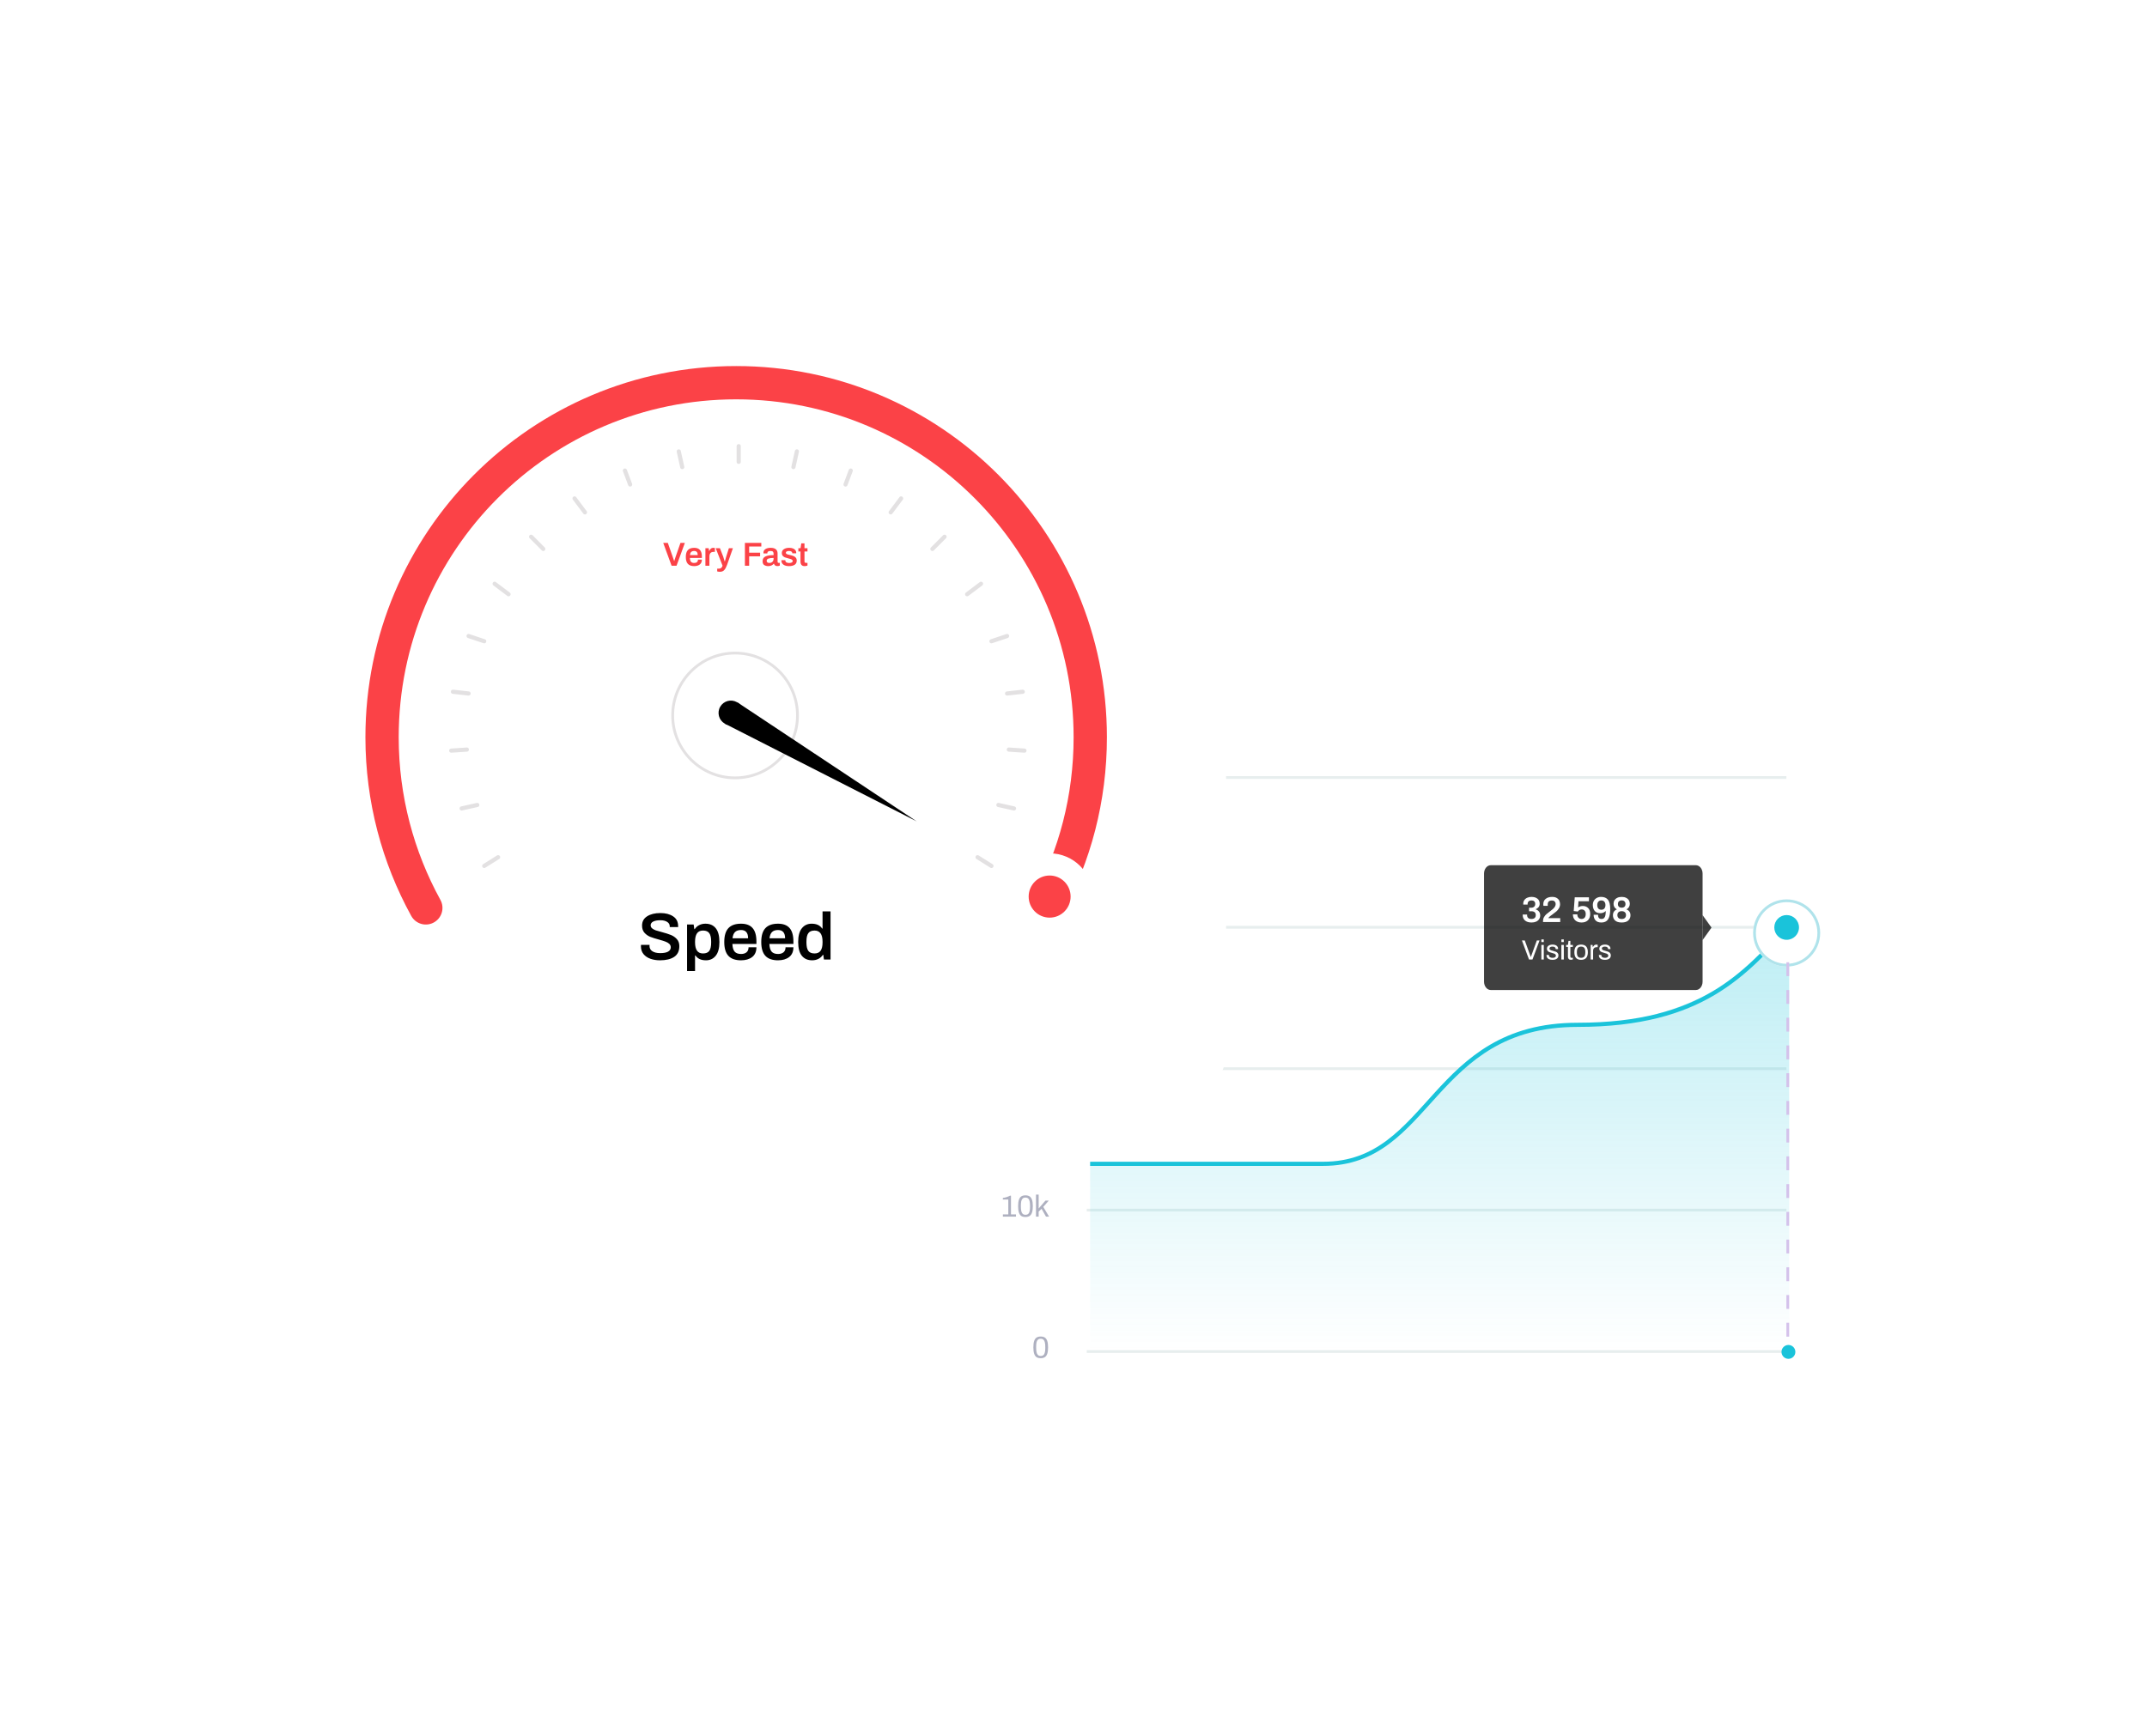 <svg width="774" height="626" viewBox="0 0 774 626" fill="none" xmlns="http://www.w3.org/2000/svg">
<g filter="url(#filter0_d_0_669)">
<g clip-path="url(#clip0_0_669)">
<rect x="332" y="185" width="350" height="325" rx="7" fill="white"/>
<path d="M375.182 465.767C374.595 465.767 374.107 465.654 373.719 465.426C373.337 465.192 373.044 464.788 372.839 464.216C372.633 463.644 372.531 462.86 372.531 461.862C372.531 460.865 372.633 460.08 372.839 459.508C373.044 458.936 373.337 458.537 373.719 458.309C374.107 458.075 374.595 457.957 375.182 457.957C375.761 457.957 376.245 458.075 376.634 458.309C377.022 458.544 377.319 458.947 377.525 459.519C377.73 460.084 377.833 460.865 377.833 461.862C377.833 462.86 377.73 463.644 377.525 464.216C377.319 464.781 377.022 465.181 376.634 465.415C376.245 465.65 375.761 465.767 375.182 465.767ZM375.182 464.964C375.614 464.964 375.952 464.851 376.194 464.623C376.436 464.396 376.601 464.066 376.689 463.633C376.784 463.201 376.832 462.647 376.832 461.972V461.862C376.832 461.166 376.784 460.594 376.689 460.146C376.601 459.699 376.436 459.358 376.194 459.123C375.952 458.881 375.614 458.76 375.182 458.76C374.749 458.76 374.412 458.874 374.17 459.101C373.928 459.329 373.759 459.659 373.664 460.091C373.576 460.524 373.532 461.078 373.532 461.752V461.862C373.532 462.559 373.576 463.131 373.664 463.578C373.759 464.026 373.928 464.37 374.17 464.612C374.412 464.847 374.749 464.964 375.182 464.964Z" fill="#AEB0C0"/>
<path d="M361.546 413.923H363.493V408.555H361.535V407.983C361.887 407.947 362.309 407.855 362.8 407.708C363.299 407.554 363.728 407.378 364.087 407.18H364.461V413.923H366.265V414.726H361.546V413.923ZM369.683 414.858C369.096 414.858 368.608 414.745 368.22 414.517C367.838 414.283 367.545 413.879 367.34 413.307C367.134 412.735 367.032 411.951 367.032 410.953C367.032 409.956 367.134 409.171 367.34 408.599C367.545 408.027 367.838 407.628 368.22 407.4C368.608 407.166 369.096 407.048 369.683 407.048C370.262 407.048 370.746 407.166 371.135 407.4C371.523 407.635 371.82 408.038 372.026 408.61C372.231 409.175 372.334 409.956 372.334 410.953C372.334 411.951 372.231 412.735 372.026 413.307C371.82 413.872 371.523 414.272 371.135 414.506C370.746 414.741 370.262 414.858 369.683 414.858ZM369.683 414.055C370.115 414.055 370.453 413.942 370.695 413.714C370.937 413.487 371.102 413.157 371.19 412.724C371.285 412.292 371.333 411.738 371.333 411.063V410.953C371.333 410.257 371.285 409.685 371.19 409.237C371.102 408.79 370.937 408.449 370.695 408.214C370.453 407.972 370.115 407.851 369.683 407.851C369.25 407.851 368.913 407.965 368.671 408.192C368.429 408.42 368.26 408.75 368.165 409.182C368.077 409.615 368.033 410.169 368.033 410.843V410.953C368.033 411.65 368.077 412.222 368.165 412.669C368.26 413.117 368.429 413.461 368.671 413.703C368.913 413.938 369.25 414.055 369.683 414.055ZM373.474 406.773H374.442V411.778L376.895 408.94H378.094L376.103 411.217L378.204 414.726H377.082L375.498 411.91L374.442 412.911V414.726H373.474V406.773Z" fill="#AEB0C0"/>
<path d="M360.94 363.498C360.94 363.102 361.043 362.739 361.248 362.409C361.453 362.072 361.699 361.779 361.985 361.529C362.278 361.273 362.667 360.968 363.151 360.616C363.54 360.33 363.855 360.088 364.097 359.89C364.339 359.685 364.541 359.476 364.702 359.263C364.951 358.933 365.076 358.596 365.076 358.251C365.076 357.907 364.966 357.61 364.746 357.36C364.533 357.104 364.159 356.975 363.624 356.975C363.074 356.975 362.671 357.111 362.414 357.382C362.157 357.646 362.029 357.991 362.029 358.416V358.867H361.061C361.039 358.743 361.028 358.596 361.028 358.427C361.028 357.665 361.277 357.093 361.776 356.711C362.275 356.33 362.909 356.139 363.679 356.139C364.398 356.139 364.977 356.323 365.417 356.689C365.857 357.049 366.077 357.599 366.077 358.339C366.077 358.735 365.967 359.106 365.747 359.45C365.527 359.795 365.259 360.107 364.944 360.385C364.636 360.657 364.233 360.972 363.734 361.331C363.367 361.595 363.078 361.815 362.865 361.991C362.66 362.16 362.48 362.332 362.326 362.508C362.223 362.618 362.139 362.747 362.073 362.893H366.121V363.817H360.94V363.498ZM369.681 363.949C369.095 363.949 368.607 363.836 368.218 363.608C367.837 363.374 367.544 362.97 367.338 362.398C367.133 361.826 367.03 361.042 367.03 360.044C367.03 359.047 367.133 358.262 367.338 357.69C367.544 357.118 367.837 356.719 368.218 356.491C368.607 356.257 369.095 356.139 369.681 356.139C370.261 356.139 370.745 356.257 371.133 356.491C371.522 356.726 371.819 357.129 372.024 357.701C372.23 358.266 372.332 359.047 372.332 360.044C372.332 361.042 372.23 361.826 372.024 362.398C371.819 362.963 371.522 363.363 371.133 363.597C370.745 363.832 370.261 363.949 369.681 363.949ZM369.681 363.146C370.114 363.146 370.451 363.033 370.693 362.805C370.935 362.578 371.1 362.248 371.188 361.815C371.284 361.383 371.331 360.829 371.331 360.154V360.044C371.331 359.348 371.284 358.776 371.188 358.328C371.1 357.881 370.935 357.54 370.693 357.305C370.451 357.063 370.114 356.942 369.681 356.942C369.249 356.942 368.911 357.056 368.669 357.283C368.427 357.511 368.259 357.841 368.163 358.273C368.075 358.706 368.031 359.26 368.031 359.934V360.044C368.031 360.741 368.075 361.313 368.163 361.76C368.259 362.208 368.427 362.552 368.669 362.794C368.911 363.029 369.249 363.146 369.681 363.146ZM373.473 355.864H374.441V360.869L376.894 358.031H378.093L376.102 360.308L378.203 363.817H377.081L375.497 361.001L374.441 362.002V363.817H373.473V355.864Z" fill="#AEB0C0"/>
<path d="M363.603 313.04C362.738 313.04 362.071 312.839 361.601 312.435C361.132 312.025 360.897 311.471 360.897 310.774V310.686H361.876V310.807C361.876 311.269 362.019 311.625 362.305 311.874C362.591 312.116 362.995 312.237 363.515 312.237C364.051 312.237 364.469 312.12 364.769 311.885C365.077 311.651 365.231 311.295 365.231 310.818C365.231 310.327 365.066 309.982 364.736 309.784C364.414 309.579 363.992 309.476 363.471 309.476H362.679V308.673H363.504C363.944 308.673 364.315 308.56 364.615 308.332C364.916 308.105 365.066 307.779 365.066 307.353C365.066 306.913 364.923 306.583 364.637 306.363C364.359 306.143 364.003 306.033 363.57 306.033C363.108 306.033 362.738 306.151 362.459 306.385C362.181 306.613 362.041 306.95 362.041 307.397V307.496H361.062V307.298C361.062 306.888 361.169 306.528 361.381 306.22C361.594 305.905 361.887 305.663 362.261 305.494C362.643 305.318 363.075 305.23 363.559 305.23C364.322 305.23 364.931 305.41 365.385 305.769C365.84 306.129 366.067 306.638 366.067 307.298C366.067 307.716 365.957 308.061 365.737 308.332C365.517 308.596 365.209 308.816 364.813 308.992V309.036C365.246 309.161 365.591 309.381 365.847 309.696C366.104 310.012 366.232 310.408 366.232 310.884C366.232 311.324 366.119 311.709 365.891 312.039C365.671 312.362 365.363 312.611 364.967 312.787C364.571 312.956 364.117 313.04 363.603 313.04ZM369.683 313.04C369.096 313.04 368.608 312.927 368.22 312.699C367.838 312.465 367.545 312.061 367.34 311.489C367.134 310.917 367.032 310.133 367.032 309.135C367.032 308.138 367.134 307.353 367.34 306.781C367.545 306.209 367.838 305.81 368.22 305.582C368.608 305.348 369.096 305.23 369.683 305.23C370.262 305.23 370.746 305.348 371.135 305.582C371.523 305.817 371.82 306.22 372.026 306.792C372.231 307.357 372.334 308.138 372.334 309.135C372.334 310.133 372.231 310.917 372.026 311.489C371.82 312.054 371.523 312.454 371.135 312.688C370.746 312.923 370.262 313.04 369.683 313.04ZM369.683 312.237C370.115 312.237 370.453 312.124 370.695 311.896C370.937 311.669 371.102 311.339 371.19 310.906C371.285 310.474 371.333 309.92 371.333 309.245V309.135C371.333 308.439 371.285 307.867 371.19 307.419C371.102 306.972 370.937 306.631 370.695 306.396C370.453 306.154 370.115 306.033 369.683 306.033C369.25 306.033 368.913 306.147 368.671 306.374C368.429 306.602 368.26 306.932 368.165 307.364C368.077 307.797 368.033 308.351 368.033 309.025V309.135C368.033 309.832 368.077 310.404 368.165 310.851C368.26 311.299 368.429 311.643 368.671 311.885C368.913 312.12 369.25 312.237 369.683 312.237ZM373.474 304.955H374.442V309.96L376.895 307.122H378.094L376.103 309.399L378.204 312.908H377.082L375.498 310.092L374.442 311.093V312.908H373.474V304.955Z" fill="#AEB0C0"/>
<path d="M364.296 261.049H360.787V260.235C361.264 259.421 361.671 258.607 362.008 257.793C362.346 256.979 362.613 256.125 362.811 255.23H363.856C363.717 255.854 363.512 256.514 363.24 257.21C362.969 257.9 362.69 258.523 362.404 259.08C362.126 259.638 361.902 260.026 361.733 260.246H364.296V257.771C364.45 257.375 364.601 256.902 364.747 256.352H365.264V260.246H366.265V261.049H365.264V262.908H364.296V261.049ZM369.683 263.04C369.096 263.04 368.608 262.927 368.22 262.699C367.838 262.465 367.545 262.061 367.34 261.489C367.134 260.917 367.032 260.133 367.032 259.135C367.032 258.138 367.134 257.353 367.34 256.781C367.545 256.209 367.838 255.81 368.22 255.582C368.608 255.348 369.096 255.23 369.683 255.23C370.262 255.23 370.746 255.348 371.135 255.582C371.523 255.817 371.82 256.22 372.026 256.792C372.231 257.357 372.334 258.138 372.334 259.135C372.334 260.133 372.231 260.917 372.026 261.489C371.82 262.054 371.523 262.454 371.135 262.688C370.746 262.923 370.262 263.04 369.683 263.04ZM369.683 262.237C370.115 262.237 370.453 262.124 370.695 261.896C370.937 261.669 371.102 261.339 371.19 260.906C371.285 260.474 371.333 259.92 371.333 259.245V259.135C371.333 258.439 371.285 257.867 371.19 257.419C371.102 256.972 370.937 256.631 370.695 256.396C370.453 256.154 370.115 256.033 369.683 256.033C369.25 256.033 368.913 256.147 368.671 256.374C368.429 256.602 368.26 256.932 368.165 257.364C368.077 257.797 368.033 258.351 368.033 259.025V259.135C368.033 259.832 368.077 260.404 368.165 260.851C368.26 261.299 368.429 261.643 368.671 261.885C368.913 262.12 369.25 262.237 369.683 262.237ZM373.474 254.955H374.442V259.96L376.895 257.122H378.094L376.103 259.399L378.204 262.908H377.082L375.498 260.092L374.442 261.093V262.908H373.474V254.955Z" fill="#AEB0C0"/>
<path d="M391.773 463.375H644" stroke="#E7EEEE"/>
<path d="M391.773 412.375H644" stroke="#E7EEEE"/>
<path d="M391.773 361.375H644" stroke="#E7EEEE"/>
<path d="M391.773 310.375H644" stroke="#E7EEEE"/>
<path d="M391.773 256.375H644" stroke="#E7EEEE"/>
<path d="M477 395.373H393V463H477H561H645V310C645 310 621.682 345.431 568.726 345.431C515.769 345.431 516.12 395.373 477 395.373Z" fill="url(#paint0_linear_0_669)"/>
<path d="M393 395.68C393 395.68 437.88 395.68 477 395.68C516.12 395.68 515.769 345.558 568.726 345.558C614 345.558 629 326.83 645 310" stroke="#1AC3DA" stroke-width="1.5"/>
<g filter="url(#filter1_d_0_669)">
<ellipse cx="644.09" cy="310.437" rx="12.089" ry="12.113" fill="white"/>
<path d="M655.679 310.437C655.679 316.851 650.489 322.049 644.09 322.049C637.69 322.049 632.5 316.851 632.5 310.437C632.5 304.023 637.69 298.824 644.09 298.824C650.489 298.824 655.679 304.023 655.679 310.437Z" stroke="#B0E3EB"/>
</g>
<ellipse cx="644.091" cy="310.437" rx="4.454" ry="4.463" fill="#1AC3DA"/>
<line x1="644.5" y1="323" x2="644.5" y2="464" stroke="#D4C2EB" stroke-dasharray="5 5"/>
<circle cx="644.734" cy="463.5" r="2.5" fill="#1AC3DA"/>
<path d="M617 310.5L613.784 315V306L617 310.5Z" fill="black" fill-opacity="0.75"/>
<path d="M537.412 333C536.08 333 535 331.656 535 330L535 291C535 289.343 536.08 288 537.412 288H611.373C612.705 288 613.784 289.343 613.784 291V330C613.784 331.656 612.705 333 611.373 333L537.412 333Z" fill="black" fill-opacity="0.75"/>
<path d="M552.14 308.656C551.117 308.656 550.329 308.417 549.774 307.941C549.219 307.455 548.942 306.801 548.942 305.978V305.783H550.528V306.017C550.528 306.459 550.662 306.797 550.931 307.031C551.2 307.265 551.585 307.382 552.088 307.382C552.573 307.382 552.955 307.269 553.232 307.044C553.509 306.81 553.648 306.459 553.648 305.991C553.648 305.063 553.093 304.6 551.984 304.6H551.23V303.326H552.023C552.439 303.326 552.781 303.209 553.05 302.975C553.319 302.741 553.453 302.407 553.453 301.974C553.453 301.549 553.332 301.233 553.089 301.025C552.846 300.808 552.521 300.7 552.114 300.7C551.681 300.7 551.338 300.808 551.087 301.025C550.836 301.241 550.71 301.562 550.71 301.987V302.195H549.137V301.87C549.137 301.384 549.263 300.96 549.514 300.596C549.765 300.223 550.112 299.937 550.554 299.738C551.005 299.53 551.516 299.426 552.088 299.426C552.989 299.426 553.709 299.638 554.246 300.063C554.792 300.487 555.065 301.09 555.065 301.87C555.065 302.364 554.939 302.771 554.688 303.092C554.437 303.404 554.086 303.664 553.635 303.872V303.924C554.12 304.071 554.51 304.331 554.805 304.704C555.1 305.076 555.247 305.544 555.247 306.108C555.247 306.628 555.113 307.083 554.844 307.473C554.584 307.854 554.22 308.149 553.752 308.357C553.284 308.556 552.747 308.656 552.14 308.656ZM556.27 308.058C556.27 307.572 556.382 307.135 556.608 306.745C556.833 306.346 557.106 305.999 557.427 305.705C557.756 305.41 558.185 305.068 558.714 304.678C559.164 304.34 559.52 304.058 559.78 303.833C560.048 303.599 560.274 303.352 560.456 303.092C560.698 302.745 560.82 302.359 560.82 301.935C560.82 301.605 560.707 301.324 560.482 301.09C560.265 300.847 559.923 300.726 559.455 300.726C558.952 300.726 558.575 300.847 558.324 301.09C558.081 301.324 557.96 301.666 557.96 302.117V302.65H556.413C556.378 302.502 556.361 302.329 556.361 302.13C556.361 301.228 556.66 300.552 557.258 300.102C557.856 299.651 558.614 299.426 559.533 299.426C560.243 299.426 560.811 299.56 561.236 299.829C561.669 300.097 561.972 300.431 562.146 300.83C562.319 301.22 562.406 301.623 562.406 302.039C562.406 302.585 562.271 303.083 562.003 303.534C561.743 303.976 561.431 304.353 561.067 304.665C560.703 304.977 560.235 305.341 559.663 305.757C559.437 305.913 559.216 306.073 559 306.238C558.783 306.402 558.61 306.55 558.48 306.68C558.332 306.827 558.228 306.961 558.168 307.083H562.458V308.5H556.27V308.058ZM570.166 308.656C569.213 308.656 568.45 308.396 567.878 307.876C567.315 307.347 567.033 306.632 567.033 305.731H568.632C568.632 306.233 568.771 306.636 569.048 306.94C569.326 307.234 569.698 307.382 570.166 307.382C570.626 307.382 570.99 307.23 571.258 306.927C571.527 306.623 571.661 306.177 571.661 305.588C571.661 305.059 571.527 304.656 571.258 304.379C570.998 304.093 570.647 303.95 570.205 303.95C569.902 303.95 569.629 304.019 569.386 304.158C569.152 304.296 568.957 304.483 568.801 304.717L567.332 304.522L567.696 299.582H572.818V300.999H569.048L568.905 303.235C569.382 302.879 569.954 302.702 570.621 302.702C571.401 302.702 572.038 302.949 572.532 303.443C573.026 303.928 573.273 304.643 573.273 305.588C573.273 306.558 572.996 307.312 572.441 307.85C571.887 308.387 571.128 308.656 570.166 308.656ZM577.273 308.656C576.346 308.656 575.652 308.4 575.193 307.889C574.734 307.377 574.504 306.706 574.504 305.874H576.09C576.09 306.879 576.506 307.382 577.338 307.382C577.754 307.382 578.07 307.269 578.287 307.044C578.512 306.818 578.664 306.502 578.742 306.095C578.829 305.687 578.876 305.154 578.885 304.496C578.755 304.66 578.512 304.838 578.157 305.029C577.81 305.211 577.407 305.302 576.948 305.302C576.047 305.302 575.366 305.033 574.907 304.496C574.448 303.958 574.218 303.248 574.218 302.364C574.218 301.774 574.344 301.259 574.595 300.817C574.855 300.366 575.21 300.024 575.661 299.79C576.12 299.547 576.636 299.426 577.208 299.426C578.291 299.426 579.106 299.759 579.652 300.427C580.207 301.085 580.484 302.203 580.484 303.781C580.484 304.985 580.358 305.947 580.107 306.667C579.864 307.377 579.509 307.889 579.041 308.201C578.573 308.504 577.984 308.656 577.273 308.656ZM577.286 304.054C577.771 304.054 578.14 303.902 578.391 303.599C578.642 303.287 578.768 302.875 578.768 302.364C578.768 301.87 578.642 301.471 578.391 301.168C578.14 300.856 577.771 300.7 577.286 300.7C576.809 300.7 576.445 300.856 576.194 301.168C575.943 301.48 575.817 301.883 575.817 302.377C575.817 302.888 575.938 303.295 576.181 303.599C576.432 303.902 576.801 304.054 577.286 304.054ZM584.627 308.656C583.561 308.656 582.768 308.417 582.248 307.941C581.728 307.455 581.468 306.827 581.468 306.056C581.468 305.016 581.944 304.305 582.898 303.924C582.499 303.716 582.196 303.438 581.988 303.092C581.788 302.736 581.689 302.342 581.689 301.909C581.689 301.441 581.801 301.02 582.027 300.648C582.252 300.275 582.581 299.98 583.015 299.764C583.457 299.538 583.994 299.426 584.627 299.426C585.251 299.426 585.784 299.538 586.226 299.764C586.668 299.98 586.997 300.275 587.214 300.648C587.439 301.02 587.552 301.441 587.552 301.909C587.552 302.342 587.448 302.736 587.24 303.092C587.04 303.438 586.741 303.716 586.343 303.924C587.305 304.305 587.786 305.016 587.786 306.056C587.786 306.827 587.521 307.455 586.993 307.941C586.473 308.417 585.684 308.656 584.627 308.656ZM584.627 303.313C585.051 303.313 585.385 303.2 585.628 302.975C585.87 302.749 585.992 302.429 585.992 302.013C585.992 301.597 585.87 301.272 585.628 301.038C585.385 300.804 585.051 300.687 584.627 300.687C584.193 300.687 583.855 300.804 583.613 301.038C583.379 301.263 583.262 301.588 583.262 302.013C583.262 302.429 583.379 302.749 583.613 302.975C583.855 303.2 584.193 303.313 584.627 303.313ZM584.627 307.395C585.121 307.395 585.502 307.269 585.771 307.018C586.039 306.766 586.174 306.42 586.174 305.978C586.174 305.536 586.039 305.193 585.771 304.951C585.502 304.699 585.121 304.574 584.627 304.574C584.124 304.574 583.738 304.699 583.47 304.951C583.201 305.193 583.067 305.536 583.067 305.978C583.067 306.428 583.201 306.779 583.47 307.031C583.738 307.273 584.124 307.395 584.627 307.395Z" fill="white"/>
<path d="M548.66 315.14H549.69L551.5 320.13L551.84 321.05H551.89L552.21 320.17L554.03 315.14H555.01L552.46 322H551.21L548.66 315.14ZM555.664 314.77H556.534V315.72H555.664V314.77ZM555.664 316.74H556.544V322H555.664V316.74ZM559.681 322.12C559.194 322.12 558.788 322.05 558.461 321.91C558.141 321.763 557.904 321.573 557.751 321.34C557.598 321.106 557.521 320.853 557.521 320.58C557.521 320.5 557.521 320.446 557.521 320.42C557.528 320.386 557.531 320.366 557.531 320.36H558.401V320.46C558.401 320.773 558.524 321.01 558.771 321.17C559.018 321.323 559.338 321.4 559.731 321.4C560.071 321.4 560.351 321.333 560.571 321.2C560.798 321.06 560.911 320.866 560.911 320.62C560.911 320.426 560.848 320.27 560.721 320.15C560.594 320.023 560.438 319.926 560.251 319.86C560.064 319.786 559.811 319.71 559.491 319.63C559.104 319.53 558.788 319.43 558.541 319.33C558.301 319.23 558.094 319.083 557.921 318.89C557.754 318.69 557.671 318.433 557.671 318.12C557.671 317.66 557.858 317.296 558.231 317.03C558.611 316.756 559.121 316.62 559.761 316.62C560.161 316.62 560.508 316.686 560.801 316.82C561.094 316.946 561.314 317.12 561.461 317.34C561.614 317.553 561.691 317.793 561.691 318.06L561.681 318.25H560.821V318.16C560.821 317.926 560.728 317.733 560.541 317.58C560.361 317.426 560.068 317.35 559.661 317.35C559.261 317.35 558.981 317.423 558.821 317.57C558.661 317.71 558.581 317.873 558.581 318.06C558.581 318.213 558.638 318.34 558.751 318.44C558.864 318.54 559.004 318.62 559.171 318.68C559.338 318.74 559.571 318.806 559.871 318.88C560.284 318.986 560.621 319.093 560.881 319.2C561.141 319.3 561.361 319.456 561.541 319.67C561.728 319.876 561.821 320.153 561.821 320.5C561.821 321.04 561.624 321.446 561.231 321.72C560.844 321.986 560.328 322.12 559.681 322.12ZM562.881 314.77H563.751V315.72H562.881V314.77ZM562.881 316.74H563.761V322H562.881V316.74ZM566.288 322.11C565.928 322.11 565.664 322.003 565.498 321.79C565.331 321.576 565.248 321.313 565.248 321V317.47H564.608V316.74H565.258L565.448 315.28H566.128V316.74H567.018V317.47H566.128V320.92C566.128 321.233 566.274 321.39 566.568 321.39H567.018V321.97C566.931 322.01 566.818 322.043 566.678 322.07C566.538 322.096 566.408 322.11 566.288 322.11ZM569.991 322.12C569.184 322.12 568.578 321.896 568.171 321.45C567.764 320.996 567.561 320.303 567.561 319.37C567.561 318.436 567.764 317.746 568.171 317.3C568.578 316.846 569.184 316.62 569.991 316.62C570.798 316.62 571.404 316.846 571.811 317.3C572.218 317.746 572.421 318.436 572.421 319.37C572.421 320.303 572.218 320.996 571.811 321.45C571.404 321.896 570.798 322.12 569.991 322.12ZM569.991 321.39C570.524 321.39 570.911 321.236 571.151 320.93C571.391 320.616 571.511 320.11 571.511 319.41V319.33C571.511 318.63 571.391 318.126 571.151 317.82C570.911 317.506 570.524 317.35 569.991 317.35C569.458 317.35 569.071 317.506 568.831 317.82C568.591 318.126 568.471 318.63 568.471 319.33V319.41C568.471 320.11 568.591 320.616 568.831 320.93C569.071 321.236 569.458 321.39 569.991 321.39ZM573.438 316.74H574.108L574.208 317.53H574.268C574.368 317.27 574.518 317.053 574.718 316.88C574.918 316.706 575.181 316.62 575.508 316.62C575.688 316.62 575.844 316.646 575.978 316.7V317.55H575.608C575.234 317.55 574.924 317.66 574.678 317.88C574.438 318.093 574.318 318.43 574.318 318.89V322H573.438V316.74ZM578.568 322.12C578.081 322.12 577.674 322.05 577.348 321.91C577.028 321.763 576.791 321.573 576.638 321.34C576.484 321.106 576.408 320.853 576.408 320.58C576.408 320.5 576.408 320.446 576.408 320.42C576.414 320.386 576.418 320.366 576.418 320.36H577.288V320.46C577.288 320.773 577.411 321.01 577.658 321.17C577.904 321.323 578.224 321.4 578.618 321.4C578.958 321.4 579.238 321.333 579.458 321.2C579.684 321.06 579.798 320.866 579.798 320.62C579.798 320.426 579.734 320.27 579.608 320.15C579.481 320.023 579.324 319.926 579.138 319.86C578.951 319.786 578.698 319.71 578.378 319.63C577.991 319.53 577.674 319.43 577.428 319.33C577.188 319.23 576.981 319.083 576.808 318.89C576.641 318.69 576.558 318.433 576.558 318.12C576.558 317.66 576.744 317.296 577.118 317.03C577.498 316.756 578.008 316.62 578.648 316.62C579.048 316.62 579.394 316.686 579.688 316.82C579.981 316.946 580.201 317.12 580.348 317.34C580.501 317.553 580.578 317.793 580.578 318.06L580.568 318.25H579.708V318.16C579.708 317.926 579.614 317.733 579.428 317.58C579.248 317.426 578.954 317.35 578.548 317.35C578.148 317.35 577.868 317.423 577.708 317.57C577.548 317.71 577.468 317.873 577.468 318.06C577.468 318.213 577.524 318.34 577.638 318.44C577.751 318.54 577.891 318.62 578.058 318.68C578.224 318.74 578.458 318.806 578.758 318.88C579.171 318.986 579.508 319.093 579.768 319.2C580.028 319.3 580.248 319.456 580.428 319.67C580.614 319.876 580.708 320.153 580.708 320.5C580.708 321.04 580.511 321.446 580.118 321.72C579.731 321.986 579.214 322.12 578.568 322.12Z" fill="white"/>
</g>
</g>
<g filter="url(#filter2_d_0_669)">
<path d="M92.004 84C92.004 75.164 99.167 68 108.004 68H426.004C434.84 68 442.004 75.164 442.004 84V355.662C442.004 362.932 437.175 369.268 430.139 371.096C393.381 380.645 282.969 409 268 409C253.017 409 141.037 380.593 103.918 371.07C96.858 369.259 92.004 362.911 92.004 355.622V84Z" fill="white"/>
</g>
<g filter="url(#filter3_d_0_669)">
<circle cx="265" cy="234.002" r="22.5" stroke="#E3E1E2"/>
<path d="M237.944 322.29C236.68 322.29 235.528 322.106 234.488 321.738C233.448 321.37 232.616 320.81 231.992 320.058C231.368 319.29 231.056 318.346 231.056 317.226L231.08 316.722H234.176C234.16 316.818 234.152 316.962 234.152 317.154C234.152 317.954 234.496 318.578 235.184 319.026C235.872 319.474 236.816 319.698 238.016 319.698C239.296 319.698 240.248 319.514 240.872 319.146C241.496 318.778 241.808 318.266 241.808 317.61C241.808 317.098 241.624 316.674 241.256 316.338C240.888 316.002 240.432 315.738 239.888 315.546C239.344 315.338 238.576 315.098 237.584 314.826C236.272 314.474 235.208 314.138 234.392 313.818C233.592 313.482 232.904 312.994 232.328 312.354C231.752 311.698 231.464 310.842 231.464 309.786C231.464 308.314 232.072 307.194 233.288 306.426C234.504 305.642 236.096 305.25 238.064 305.25C239.952 305.25 241.488 305.65 242.672 306.45C243.872 307.234 244.472 308.426 244.472 310.026V310.314H241.448V310.05C241.448 309.362 241.136 308.826 240.512 308.442C239.904 308.042 239.08 307.842 238.04 307.842C236.952 307.842 236.096 308.002 235.472 308.322C234.864 308.642 234.56 309.09 234.56 309.666C234.56 310.098 234.736 310.466 235.088 310.77C235.44 311.058 235.88 311.298 236.408 311.49C236.952 311.666 237.68 311.874 238.592 312.114C239.92 312.466 241 312.81 241.832 313.146C242.68 313.482 243.4 313.978 243.992 314.634C244.6 315.29 244.904 316.138 244.904 317.178C244.904 318.938 244.28 320.234 243.032 321.066C241.784 321.882 240.088 322.29 237.944 322.29ZM247.688 309.378H250.064L250.304 311.058H250.448C250.864 310.418 251.408 309.93 252.08 309.594C252.752 309.258 253.496 309.09 254.312 309.09C255.912 309.09 257.152 309.634 258.032 310.722C258.912 311.81 259.352 313.474 259.352 315.714C259.352 317.89 258.912 319.53 258.032 320.634C257.152 321.738 255.976 322.29 254.504 322.29C252.744 322.29 251.48 321.706 250.712 320.538H250.568V326.154H247.688V309.378ZM253.448 319.818C254.504 319.818 255.256 319.506 255.704 318.882C256.152 318.242 256.376 317.234 256.376 315.858V315.546C256.376 314.154 256.152 313.146 255.704 312.522C255.256 311.882 254.504 311.562 253.448 311.562C252.456 311.562 251.728 311.898 251.264 312.57C250.8 313.242 250.568 314.234 250.568 315.546V315.834C250.568 317.146 250.8 318.138 251.264 318.81C251.728 319.482 252.456 319.818 253.448 319.818ZM267.147 322.29C265.099 322.29 263.579 321.754 262.587 320.682C261.595 319.61 261.099 317.946 261.099 315.69C261.099 313.434 261.595 311.77 262.587 310.698C263.595 309.626 265.115 309.09 267.147 309.09C269.003 309.09 270.387 309.61 271.299 310.65C272.227 311.69 272.691 313.314 272.691 315.522V316.386H264.027C264.075 317.634 264.339 318.554 264.819 319.146C265.315 319.722 266.099 320.01 267.171 320.01C267.971 320.01 268.619 319.81 269.115 319.41C269.611 318.994 269.859 318.386 269.859 317.586H272.691C272.691 319.138 272.179 320.314 271.155 321.114C270.131 321.898 268.795 322.29 267.147 322.29ZM269.691 314.346C269.691 312.362 268.843 311.37 267.147 311.37C266.187 311.37 265.459 311.618 264.963 312.114C264.483 312.594 264.187 313.338 264.075 314.346H269.691ZM280.483 322.29C278.435 322.29 276.915 321.754 275.923 320.682C274.931 319.61 274.435 317.946 274.435 315.69C274.435 313.434 274.931 311.77 275.923 310.698C276.931 309.626 278.451 309.09 280.483 309.09C282.339 309.09 283.723 309.61 284.635 310.65C285.563 311.69 286.027 313.314 286.027 315.522V316.386H277.363C277.411 317.634 277.675 318.554 278.155 319.146C278.651 319.722 279.435 320.01 280.507 320.01C281.307 320.01 281.955 319.81 282.451 319.41C282.947 318.994 283.195 318.386 283.195 317.586H286.027C286.027 319.138 285.515 320.314 284.491 321.114C283.467 321.898 282.131 322.29 280.483 322.29ZM283.027 314.346C283.027 312.362 282.179 311.37 280.483 311.37C279.523 311.37 278.795 311.618 278.299 312.114C277.819 312.594 277.523 313.338 277.411 314.346H283.027ZM292.787 322.29C291.187 322.29 289.947 321.746 289.067 320.658C288.187 319.57 287.747 317.906 287.747 315.666C287.747 313.49 288.187 311.85 289.067 310.746C289.947 309.642 291.123 309.09 292.595 309.09C294.355 309.09 295.619 309.674 296.387 310.842H296.531V304.65H299.411V322.002H297.035L296.795 320.322H296.651C296.235 320.962 295.691 321.45 295.019 321.786C294.347 322.122 293.603 322.29 292.787 322.29ZM293.651 319.818C294.643 319.818 295.371 319.49 295.835 318.834C296.299 318.162 296.531 317.17 296.531 315.858V315.57C296.531 312.898 295.571 311.562 293.651 311.562C292.595 311.562 291.843 311.882 291.395 312.522C290.947 313.146 290.723 314.154 290.723 315.546V315.858C290.723 317.234 290.947 318.242 291.395 318.882C291.843 319.506 292.595 319.818 293.651 319.818Z" fill="black"/>
<path d="M239.096 171.77H240.752L242.516 176.798C242.588 176.99 242.696 177.306 242.84 177.746C242.944 178.074 243.004 178.254 243.02 178.286H243.08C243.288 177.598 243.448 177.098 243.56 176.786L245.312 171.77H246.896L243.896 180.002H242.108L239.096 171.77ZM250.261 180.146C249.237 180.146 248.477 179.878 247.981 179.342C247.485 178.806 247.237 177.974 247.237 176.846C247.237 175.718 247.485 174.886 247.981 174.35C248.485 173.814 249.245 173.546 250.261 173.546C251.189 173.546 251.881 173.806 252.337 174.326C252.801 174.846 253.033 175.658 253.033 176.762V177.194H248.701C248.725 177.818 248.857 178.278 249.097 178.574C249.345 178.862 249.737 179.006 250.273 179.006C250.673 179.006 250.997 178.906 251.245 178.706C251.493 178.498 251.617 178.194 251.617 177.794H253.033C253.033 178.57 252.777 179.158 252.265 179.558C251.753 179.95 251.085 180.146 250.261 180.146ZM251.533 176.174C251.533 175.182 251.109 174.686 250.261 174.686C249.781 174.686 249.417 174.81 249.169 175.058C248.929 175.298 248.781 175.67 248.725 176.174H251.533ZM254.301 173.69H255.489L255.621 174.686H255.705C255.993 173.926 256.465 173.546 257.121 173.546C257.345 173.546 257.545 173.582 257.721 173.654V175.01H257.265C256.249 175.01 255.741 175.578 255.741 176.714V180.002H254.301V173.69ZM259.57 182.186C259.234 182.186 258.982 182.162 258.814 182.114C258.646 182.074 258.558 182.054 258.55 182.054V181.058H259.198C259.51 181.058 259.77 180.974 259.978 180.806C260.194 180.646 260.362 180.378 260.482 180.002L258.022 173.69H259.534L260.722 176.726C260.858 177.086 261.034 177.67 261.25 178.478H261.31C261.51 177.71 261.674 177.126 261.802 176.726L262.762 173.69H264.214L262.114 179.678C261.826 180.486 261.494 181.106 261.118 181.538C260.742 181.97 260.226 182.186 259.57 182.186ZM268.54 171.77H274.456V173.078H270.076V175.31H274.023V176.618H270.076V180.002H268.54V171.77ZM276.919 180.146C276.407 180.146 275.943 180.022 275.527 179.774C275.119 179.518 274.915 179.05 274.915 178.37C274.915 177.562 275.259 176.994 275.947 176.666C276.635 176.338 277.611 176.174 278.875 176.174V175.646C278.875 175.342 278.795 175.106 278.635 174.938C278.483 174.77 278.203 174.686 277.795 174.686C277.371 174.686 277.071 174.754 276.895 174.89C276.719 175.026 276.631 175.194 276.631 175.394V175.562H275.239C275.231 175.514 275.227 175.426 275.227 175.298C275.227 174.754 275.459 174.326 275.923 174.014C276.395 173.702 277.019 173.546 277.795 173.546C278.635 173.546 279.263 173.718 279.679 174.062C280.103 174.406 280.315 174.898 280.315 175.538V178.55C280.315 178.694 280.355 178.802 280.435 178.874C280.515 178.938 280.615 178.97 280.735 178.97H281.119V179.954C280.863 180.074 280.563 180.134 280.219 180.134C279.907 180.134 279.647 180.058 279.439 179.906C279.231 179.754 279.091 179.546 279.019 179.282H278.935C278.463 179.858 277.791 180.146 276.919 180.146ZM277.351 178.994C277.823 178.994 278.195 178.858 278.467 178.586C278.739 178.314 278.875 177.946 278.875 177.482V177.194C278.099 177.194 277.491 177.27 277.051 177.422C276.611 177.566 276.391 177.834 276.391 178.226C276.391 178.738 276.711 178.994 277.351 178.994ZM284.439 180.146C283.567 180.146 282.891 179.966 282.411 179.606C281.939 179.246 281.703 178.778 281.703 178.202C281.703 178.13 281.703 178.082 281.703 178.058C281.711 178.034 281.715 178.018 281.715 178.01H283.119V178.106C283.127 178.418 283.259 178.65 283.515 178.802C283.779 178.946 284.107 179.018 284.499 179.018C284.851 179.018 285.151 178.962 285.399 178.85C285.647 178.73 285.771 178.554 285.771 178.322C285.771 178.138 285.703 177.99 285.567 177.878C285.431 177.758 285.263 177.666 285.063 177.602C284.863 177.53 284.579 177.45 284.211 177.362C283.715 177.242 283.307 177.122 282.987 177.002C282.675 176.882 282.407 176.694 282.183 176.438C281.959 176.182 281.847 175.846 281.847 175.43C281.847 174.83 282.095 174.366 282.591 174.038C283.087 173.71 283.731 173.546 284.523 173.546C285.011 173.546 285.447 173.618 285.831 173.762C286.215 173.906 286.511 174.11 286.719 174.374C286.935 174.63 287.043 174.926 287.043 175.262L287.031 175.526H285.627V175.478C285.627 175.23 285.523 175.038 285.315 174.902C285.115 174.758 284.823 174.686 284.439 174.686C284.063 174.686 283.779 174.746 283.587 174.866C283.395 174.978 283.299 175.126 283.299 175.31C283.299 175.534 283.415 175.702 283.647 175.814C283.887 175.918 284.251 176.022 284.739 176.126C285.267 176.246 285.691 176.37 286.011 176.498C286.339 176.618 286.623 176.81 286.863 177.074C287.103 177.338 287.223 177.694 287.223 178.142C287.223 178.838 286.971 179.346 286.467 179.666C285.971 179.986 285.295 180.146 284.439 180.146ZM290.092 180.146C289.556 180.146 289.168 179.998 288.928 179.702C288.696 179.398 288.58 179.022 288.58 178.574V174.866H287.812V173.69H288.604L288.868 171.926H290.02V173.69H291.1V174.866H290.02V178.43C290.02 178.79 290.192 178.97 290.536 178.97H291.1V179.954C290.972 180.002 290.812 180.046 290.62 180.086C290.428 180.126 290.252 180.146 290.092 180.146Z" fill="#FB4247"/>
<ellipse cx="263.485" cy="233.08" rx="4.444" ry="4.444" transform="rotate(119.819 263.485 233.08)" fill="black"/>
<path d="M330.484 272.199L265.858 229.29L261.427 237.021L330.484 272.199Z" fill="black"/>
<path d="M153.509 303.39C143.479 285.127 137.734 264.125 137.734 241.844C137.734 171.257 194.905 114.002 265.388 114.002C335.87 114.002 393.041 171.257 393.041 241.844C393.041 263.942 387.479 284.671 377.631 302.751" stroke="#E3E1E2" stroke-width="8" stroke-linecap="round"/>
<path d="M153.509 303.39C143.479 285.127 137.734 264.125 137.734 241.844C137.734 171.257 194.905 114.002 265.388 114.002C335.87 114.002 393.041 171.257 393.041 241.844C393.041 263.942 387.479 284.671 377.631 302.751" stroke="url(#paint1_angular_0_669)" stroke-width="12" stroke-linecap="round"/>
<path d="M266.305 142.546V136.893" stroke="#E3E1E2" stroke-width="1.5" stroke-linecap="round"/>
<path d="M245.952 144.43L244.699 138.777" stroke="#E3E1E2" stroke-width="1.5" stroke-linecap="round"/>
<path d="M227.164 150.711L225.285 145.686" stroke="#E3E1E2" stroke-width="1.5" stroke-linecap="round"/>
<path d="M210.882 160.76L207.125 155.735" stroke="#E3E1E2" stroke-width="1.5" stroke-linecap="round"/>
<path d="M195.852 173.949L191.469 169.553" stroke="#E3E1E2" stroke-width="1.5" stroke-linecap="round"/>
<path d="M183.33 190.279L178.32 186.511" stroke="#E3E1E2" stroke-width="1.5" stroke-linecap="round"/>
<path d="M174.562 207.237L168.926 205.353" stroke="#E3E1E2" stroke-width="1.5" stroke-linecap="round"/>
<path d="M168.925 226.079L163.289 225.451" stroke="#E3E1E2" stroke-width="1.5" stroke-linecap="round"/>
<path d="M168.3 246.303L162.664 246.68" stroke="#E3E1E2" stroke-width="1.5" stroke-linecap="round"/>
<path d="M172.058 266.276L166.422 267.532" stroke="#E3E1E2" stroke-width="1.5" stroke-linecap="round"/>
<path d="M179.572 285.118L174.562 288.258" stroke="#E3E1E2" stroke-width="1.5" stroke-linecap="round"/>
<path d="M286.031 144.43L287.284 138.777" stroke="#E3E1E2" stroke-width="1.5" stroke-linecap="round"/>
<path d="M304.816 150.711L306.695 145.686" stroke="#E3E1E2" stroke-width="1.5" stroke-linecap="round"/>
<path d="M321.098 160.76L324.855 155.735" stroke="#E3E1E2" stroke-width="1.5" stroke-linecap="round"/>
<path d="M336.129 173.949L340.512 169.553" stroke="#E3E1E2" stroke-width="1.5" stroke-linecap="round"/>
<path d="M348.652 190.279L353.662 186.511" stroke="#E3E1E2" stroke-width="1.5" stroke-linecap="round"/>
<path d="M357.418 207.237L363.054 205.353" stroke="#E3E1E2" stroke-width="1.5" stroke-linecap="round"/>
<path d="M363.055 226.079L368.691 225.451" stroke="#E3E1E2" stroke-width="1.5" stroke-linecap="round"/>
<path d="M363.68 246.303L369.316 246.68" stroke="#E3E1E2" stroke-width="1.5" stroke-linecap="round"/>
<path d="M359.922 266.276L365.558 267.532" stroke="#E3E1E2" stroke-width="1.5" stroke-linecap="round"/>
<path d="M352.41 285.118L357.42 288.258" stroke="#E3E1E2" stroke-width="1.5" stroke-linecap="round"/>
<g filter="url(#filter4_d_0_669)">
<path d="M379.524 304.727C383.78 304.727 387.231 301.266 387.231 296.997C387.231 292.727 383.78 289.266 379.524 289.266C375.267 289.266 371.816 292.727 371.816 296.997C371.816 301.266 375.267 304.727 379.524 304.727Z" fill="black"/>
</g>
<path d="M378.397 310.905C384.782 310.905 389.958 305.714 389.958 299.31C389.958 292.906 384.782 287.715 378.397 287.715C372.012 287.715 366.836 292.906 366.836 299.31C366.836 305.714 372.012 310.905 378.397 310.905Z" fill="#FB4247" stroke="white" stroke-width="8"/>
</g>
<defs>
<filter id="filter0_d_0_669" x="240" y="141" width="534" height="485" filterUnits="userSpaceOnUse" color-interpolation-filters="sRGB">
<feFlood flood-opacity="0" result="BackgroundImageFix"/>
<feColorMatrix in="SourceAlpha" type="matrix" values="0 0 0 0 0 0 0 0 0 0 0 0 0 0 0 0 0 0 127 0" result="hardAlpha"/>
<feMorphology radius="8" operator="erode" in="SourceAlpha" result="effect1_dropShadow_0_669"/>
<feOffset dy="24"/>
<feGaussianBlur stdDeviation="50"/>
<feColorMatrix type="matrix" values="0 0 0 0 0 0 0 0 0 0 0 0 0 0 0 0 0 0 0.1 0"/>
<feBlend mode="normal" in2="BackgroundImageFix" result="effect1_dropShadow_0_669"/>
<feBlend mode="normal" in="SourceGraphic" in2="effect1_dropShadow_0_669" result="shape"/>
</filter>
<filter id="filter1_d_0_669" x="620" y="288.324" width="48.18" height="48.225" filterUnits="userSpaceOnUse" color-interpolation-filters="sRGB">
<feFlood flood-opacity="0" result="BackgroundImageFix"/>
<feColorMatrix in="SourceAlpha" type="matrix" values="0 0 0 0 0 0 0 0 0 0 0 0 0 0 0 0 0 0 127 0" result="hardAlpha"/>
<feOffset dy="2"/>
<feGaussianBlur stdDeviation="6"/>
<feColorMatrix type="matrix" values="0 0 0 0 0.257 0 0 0 0 0.35 0 0 0 0 0.346 0 0 0 0.02 0"/>
<feBlend mode="normal" in2="BackgroundImageFix" result="effect1_dropShadow_0_669"/>
<feBlend mode="normal" in="SourceGraphic" in2="effect1_dropShadow_0_669" result="shape"/>
</filter>
<filter id="filter2_d_0_669" x="0.004" y="0" width="534" height="525" filterUnits="userSpaceOnUse" color-interpolation-filters="sRGB">
<feFlood flood-opacity="0" result="BackgroundImageFix"/>
<feColorMatrix in="SourceAlpha" type="matrix" values="0 0 0 0 0 0 0 0 0 0 0 0 0 0 0 0 0 0 127 0" result="hardAlpha"/>
<feMorphology radius="8" operator="erode" in="SourceAlpha" result="effect1_dropShadow_0_669"/>
<feOffset dy="24"/>
<feGaussianBlur stdDeviation="50"/>
<feColorMatrix type="matrix" values="0 0 0 0 0 0 0 0 0 0 0 0 0 0 0 0 0 0 0.1 0"/>
<feBlend mode="normal" in2="BackgroundImageFix" result="effect1_dropShadow_0_669"/>
<feBlend mode="normal" in="SourceGraphic" in2="effect1_dropShadow_0_669" result="shape"/>
</filter>
<filter id="filter3_d_0_669" x="1" y="-0.999" width="534" height="485" filterUnits="userSpaceOnUse" color-interpolation-filters="sRGB">
<feFlood flood-opacity="0" result="BackgroundImageFix"/>
<feColorMatrix in="SourceAlpha" type="matrix" values="0 0 0 0 0 0 0 0 0 0 0 0 0 0 0 0 0 0 127 0" result="hardAlpha"/>
<feMorphology radius="8" operator="erode" in="SourceAlpha" result="effect1_dropShadow_0_669"/>
<feOffset dy="24"/>
<feGaussianBlur stdDeviation="50"/>
<feColorMatrix type="matrix" values="0 0 0 0 0 0 0 0 0 0 0 0 0 0 0 0 0 0 0.1 0"/>
<feBlend mode="normal" in2="BackgroundImageFix" result="effect1_dropShadow_0_669"/>
<feBlend mode="normal" in="SourceGraphic" in2="effect1_dropShadow_0_669" result="shape"/>
</filter>
<filter id="filter4_d_0_669" x="351.816" y="277.266" width="55.414" height="55.46" filterUnits="userSpaceOnUse" color-interpolation-filters="sRGB">
<feFlood flood-opacity="0" result="BackgroundImageFix"/>
<feColorMatrix in="SourceAlpha" type="matrix" values="0 0 0 0 0 0 0 0 0 0 0 0 0 0 0 0 0 0 127 0" result="hardAlpha"/>
<feOffset dy="8"/>
<feGaussianBlur stdDeviation="10"/>
<feColorMatrix type="matrix" values="0 0 0 0 0 0 0 0 0 0 0 0 0 0 0 0 0 0 0.4 0"/>
<feBlend mode="normal" in2="BackgroundImageFix" result="effect1_dropShadow_0_669"/>
<feBlend mode="normal" in="SourceGraphic" in2="effect1_dropShadow_0_669" result="shape"/>
</filter>
<linearGradient id="paint0_linear_0_669" x1="519" y1="310" x2="519" y2="463" gradientUnits="userSpaceOnUse">
<stop stop-color="#1AC3DA" stop-opacity="0.29"/>
<stop offset="1" stop-color="#1AC3DA" stop-opacity="0"/>
</linearGradient>
<radialGradient id="paint1_angular_0_669" cx="0" cy="0" r="1" gradientUnits="userSpaceOnUse" gradientTransform="translate(264.906 241.674) rotate(90) scale(93.348 93.398)">
<stop offset="0.177" stop-color="#1AC3DA"/>
<stop offset="0.822" stop-color="#FB4247"/>
</radialGradient>
<clipPath id="clip0_0_669">
<rect x="332" y="209" width="350" height="301" rx="16" fill="white"/>
</clipPath>
</defs>
</svg>

